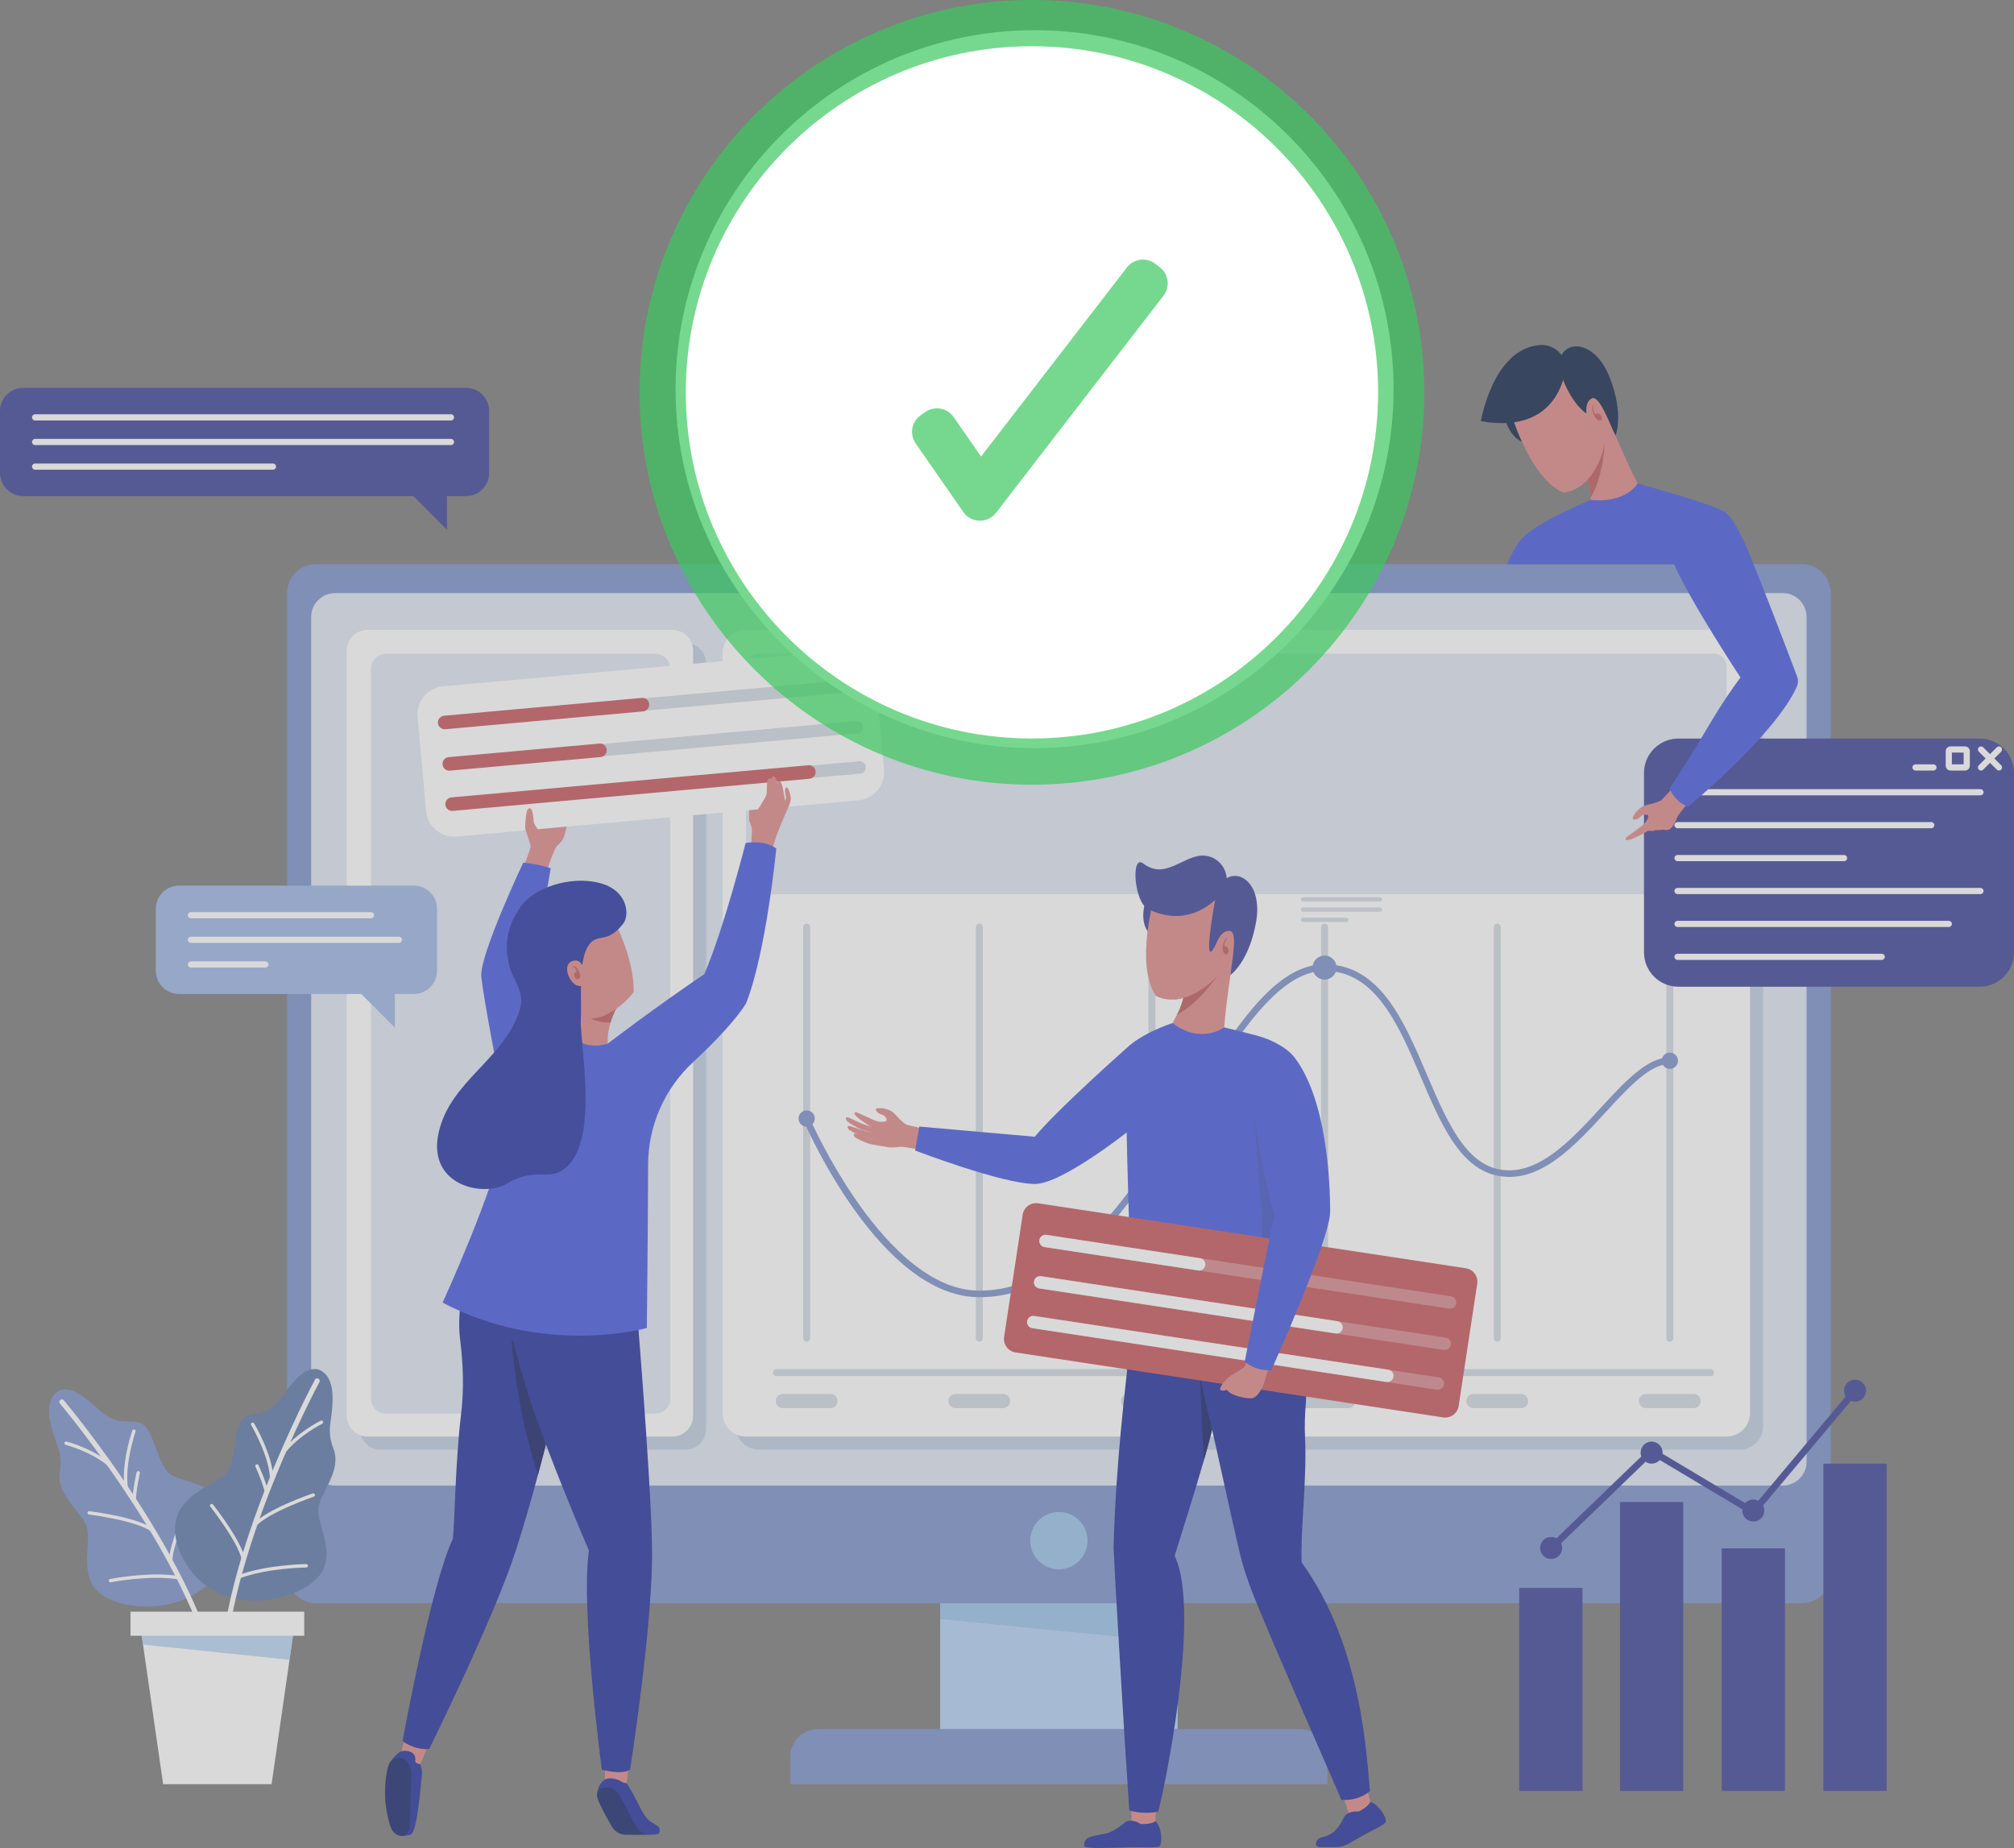 <?xml version="1.0" encoding="utf-8"?>
<!-- Generator: Adobe Illustrator 22.1.0, SVG Export Plug-In . SVG Version: 6.00 Build 0)  -->
<svg version="1.1" id="Capa_1" xmlns="http://www.w3.org/2000/svg" xmlns:xlink="http://www.w3.org/1999/xlink" x="0px" y="0px"
	 width="157.322px" height="144.357px" viewBox="0 0 157.322 144.357" enable-background="new 0 0 157.322 144.357"
	 xml:space="preserve">
<rect x="0" y="0" width="157.322" height="144.357" fill="#808080" stroke="none"/>
<g>
	<g opacity="0.7">
		<g>
			<g>
				<g>
					<g>
						<g>
							<rect x="73.441" y="122.513" fill="#B7D4F6" width="18.547" height="12.755"/>
						</g>
					</g>
					<g>
						<g>
							<polygon fill="#9CC4EB" points="91.988,128.306 73.441,126.471 73.441,122.513 91.988,122.513 							"/>
						</g>
					</g>
					<g>
						<g>
							<path fill="#8095CD" d="M101.537,135.068H63.892c-1.189,0-2.153,0.964-2.153,2.153v2.153h41.95v-2.153
								C103.69,136.032,102.726,135.068,101.537,135.068z"/>
						</g>
					</g>
					<g>
						<g>
							<g>
								<path fill="#8095CD" d="M140.744,44.067H24.685c-1.25,0-2.263,1.013-2.263,2.263v76.643c0,1.25,1.013,2.263,2.263,2.263
									h116.058c1.25,0,2.263-1.013,2.263-2.263V46.329C143.007,45.08,141.993,44.067,140.744,44.067L140.744,44.067z"/>
							</g>
						</g>
					</g>
					<g>
						<g>
							<path fill="#DFE7F3" d="M139.255,116.049H26.174c-1.031,0-1.866-0.836-1.866-1.866V48.196c0-1.031,0.835-1.866,1.866-1.866
								h113.08c1.031,0,1.866,0.835,1.866,1.866v65.988C141.121,115.214,140.285,116.049,139.255,116.049z"/>
						</g>
					</g>
					<g>
						<g>
							<path fill="#9CC4EB" d="M84.954,120.347c0,1.237-1.003,2.24-2.24,2.24c-1.237,0-2.24-1.003-2.24-2.24
								c0-1.237,1.003-2.24,2.24-2.24C83.952,118.107,84.954,119.11,84.954,120.347z"/>
						</g>
					</g>
				</g>
			</g>
			<g>
				<g opacity="0.3">
					<g>
						<g>
							<path fill="#7C99B4" d="M135.894,113.243H59.297c-1.011,0-1.831-0.82-1.831-1.831V52.054c0-1.011,0.82-1.831,1.831-1.831
								h76.597c1.011,0,1.831,0.82,1.831,1.831v59.358C137.725,112.423,136.905,113.243,135.894,113.243z"/>
						</g>
					</g>
					<g>
						<g>
							<path fill="#7C99B4" d="M134.917,70.878H60.273c-0.539,0-0.977-0.437-0.977-0.977V53.069c0-0.539,0.437-0.977,0.977-0.977
								h74.644c0.539,0,0.977,0.437,0.977,0.977v16.833C135.894,70.441,135.457,70.878,134.917,70.878z"/>
						</g>
					</g>
					<g>
						<g>
							<path fill="#7C99B4" d="M64.038,105.831c-0.151,0-0.273-0.122-0.273-0.273V73.45c0-0.151,0.122-0.273,0.273-0.273
								s0.273,0.122,0.273,0.273v32.108C64.31,105.708,64.188,105.831,64.038,105.831z"/>
						</g>
					</g>
					<g>
						<g>
							<path fill="#7C99B4" d="M77.523,105.831c-0.151,0-0.273-0.122-0.273-0.273V73.45c0-0.151,0.122-0.273,0.273-0.273
								s0.273,0.122,0.273,0.273v32.108C77.796,105.708,77.674,105.831,77.523,105.831z"/>
						</g>
					</g>
					<g>
						<g>
							<path fill="#7C99B4" d="M91.008,105.831c-0.151,0-0.273-0.122-0.273-0.273V73.45c0-0.151,0.122-0.273,0.273-0.273
								c0.151,0,0.273,0.122,0.273,0.273v32.108C91.281,105.708,91.159,105.831,91.008,105.831z"/>
						</g>
					</g>
					<g>
						<g>
							<path fill="#7C99B4" d="M104.494,105.831c-0.151,0-0.273-0.122-0.273-0.273V73.45c0-0.151,0.122-0.273,0.273-0.273
								c0.151,0,0.273,0.122,0.273,0.273v32.108C104.766,105.708,104.644,105.831,104.494,105.831z"/>
						</g>
					</g>
					<g>
						<g>
							<path fill="#7C99B4" d="M117.979,105.831c-0.151,0-0.273-0.122-0.273-0.273V73.45c0-0.151,0.122-0.273,0.273-0.273
								c0.151,0,0.273,0.122,0.273,0.273v32.108C118.252,105.708,118.129,105.831,117.979,105.831z"/>
						</g>
					</g>
					<g>
						<g>
							<path fill="#7C99B4" d="M131.464,105.831c-0.151,0-0.273-0.122-0.273-0.273V73.45c0-0.151,0.122-0.273,0.273-0.273
								s0.273,0.122,0.273,0.273v32.108C131.737,105.708,131.614,105.831,131.464,105.831z"/>
						</g>
					</g>
					<g>
						<g>
							<path fill="#7C99B4" d="M77.523,102.356c-7.68,0-13.477-13.212-13.72-13.775c-0.056-0.13,0.003-0.281,0.134-0.337
								c0.13-0.055,0.281,0.004,0.336,0.134c0.059,0.135,5.906,13.466,13.25,13.466c7.099,0,11.987-7.805,16.299-14.69
								c3.628-5.795,6.762-10.799,10.671-10.799c4.313,0,6.184,4.378,7.993,8.612c1.479,3.463,2.876,6.733,5.465,7.364
								c3.047,0.745,5.741-2.185,8.117-4.768c1.863-2.025,3.623-3.938,5.389-3.938c0.002,0,0.005,0,0.008,0
								c0.142,0,0.256,0.116,0.255,0.257c0,0.141-0.115,0.256-0.256,0.256c-0.002,0-0.004,0-0.007,0
								c-1.541,0-3.227,1.832-5.012,3.772c-2.472,2.687-5.271,5.733-8.616,4.919c-2.837-0.692-4.283-4.077-5.814-7.661
								c-1.743-4.081-3.546-8.3-7.521-8.3c-3.625,0-6.837,5.129-10.237,10.559C89.873,94.423,84.906,102.356,77.523,102.356z"/>
						</g>
					</g>
					<g>
						<g>
							<path fill="#7C99B4" d="M134.651,108.521H61.679c-0.151,0-0.273-0.122-0.273-0.273c0-0.151,0.122-0.273,0.273-0.273h72.972
								c0.151,0,0.273,0.122,0.273,0.273C134.923,108.398,134.801,108.521,134.651,108.521z"/>
						</g>
					</g>
					<g>
						<g>
							<path fill="#7C99B4" d="M65.897,111.023h-3.718c-0.307,0-0.555-0.248-0.555-0.555l0,0c0-0.307,0.248-0.555,0.555-0.555h3.718
								c0.307,0,0.555,0.248,0.555,0.555l0,0C66.452,110.775,66.203,111.023,65.897,111.023z"/>
						</g>
					</g>
					<g>
						<g>
							<path fill="#7C99B4" d="M79.382,111.023h-3.718c-0.307,0-0.555-0.248-0.555-0.555l0,0c0-0.307,0.248-0.555,0.555-0.555h3.718
								c0.307,0,0.555,0.248,0.555,0.555l0,0C79.937,110.775,79.689,111.023,79.382,111.023z"/>
						</g>
					</g>
					<g>
						<g>
							<path fill="#7C99B4" d="M92.867,111.023h-3.718c-0.307,0-0.555-0.248-0.555-0.555l0,0c0-0.307,0.249-0.555,0.555-0.555h3.718
								c0.307,0,0.555,0.248,0.555,0.555l0,0C93.422,110.775,93.174,111.023,92.867,111.023z"/>
						</g>
					</g>
					<g>
						<g>
							<path fill="#7C99B4" d="M106.353,111.023h-3.718c-0.307,0-0.555-0.248-0.555-0.555l0,0c0-0.307,0.249-0.555,0.555-0.555
								h3.718c0.307,0,0.555,0.248,0.555,0.555l0,0C106.908,110.775,106.659,111.023,106.353,111.023z"/>
						</g>
					</g>
					<g>
						<g>
							<path fill="#7C99B4" d="M119.838,111.023h-3.718c-0.307,0-0.555-0.248-0.555-0.555l0,0c0-0.307,0.249-0.555,0.555-0.555
								h3.718c0.307,0,0.555,0.248,0.555,0.555l0,0C120.393,110.775,120.144,111.023,119.838,111.023z"/>
						</g>
					</g>
					<g>
						<g>
							<path fill="#7C99B4" d="M133.323,111.023h-3.718c-0.307,0-0.555-0.248-0.555-0.555l0,0c0-0.307,0.248-0.555,0.555-0.555
								h3.718c0.307,0,0.555,0.248,0.555,0.555l0,0C133.878,110.775,133.63,111.023,133.323,111.023z"/>
						</g>
					</g>
					<g>
						<g>
							<path fill="#7C99B4" d="M105.431,76.61c0,0.518-0.42,0.937-0.937,0.937c-0.518,0-0.937-0.42-0.937-0.937
								c0-0.518,0.42-0.937,0.937-0.937C105.011,75.673,105.431,76.092,105.431,76.61z"/>
						</g>
					</g>
					<g>
						<g>
							<circle fill="#7C99B4" cx="64.038" cy="88.4" r="0.635"/>
						</g>
					</g>
					<g>
						<g>
							<path fill="#7C99B4" d="M132.099,83.886c0,0.351-0.284,0.635-0.635,0.635c-0.351,0-0.635-0.284-0.635-0.635
								s0.284-0.635,0.635-0.635C131.815,83.251,132.099,83.535,132.099,83.886z"/>
						</g>
					</g>
				</g>
				<g>
					<g>
						<g>
							<path fill="#FFFFFF" d="M134.869,112.218H58.272c-1.011,0-1.831-0.82-1.831-1.831V51.03c0-1.011,0.82-1.831,1.831-1.831
								h76.597c1.011,0,1.831,0.82,1.831,1.831v59.358C136.7,111.399,135.88,112.218,134.869,112.218z"/>
						</g>
					</g>
					<g>
						<g>
							<path fill="#DFE7F3" d="M133.892,69.853H59.249c-0.539,0-0.977-0.437-0.977-0.977V52.044c0-0.539,0.437-0.977,0.977-0.977
								h74.644c0.539,0,0.977,0.437,0.977,0.977v16.833C134.869,69.416,134.432,69.853,133.892,69.853z"/>
						</g>
					</g>
					<g>
						<g>
							<g>
								<path fill="#D3DCE4" d="M63.013,104.806c-0.151,0-0.273-0.122-0.273-0.273V72.425c0-0.151,0.122-0.273,0.273-0.273
									c0.151,0,0.273,0.122,0.273,0.273v32.108C63.286,104.684,63.163,104.806,63.013,104.806z"/>
							</g>
						</g>
						<g>
							<g>
								<path fill="#D3DCE4" d="M76.498,104.806c-0.151,0-0.273-0.122-0.273-0.273V72.425c0-0.151,0.122-0.273,0.273-0.273
									s0.273,0.122,0.273,0.273v32.108C76.771,104.684,76.649,104.806,76.498,104.806z"/>
							</g>
						</g>
						<g>
							<g>
								<path fill="#D3DCE4" d="M89.984,104.806c-0.151,0-0.273-0.122-0.273-0.273V72.425c0-0.151,0.122-0.273,0.273-0.273
									s0.273,0.122,0.273,0.273v32.108C90.256,104.684,90.134,104.806,89.984,104.806z"/>
							</g>
						</g>
						<g>
							<g>
								<path fill="#D3DCE4" d="M103.469,104.806c-0.151,0-0.273-0.122-0.273-0.273V72.425c0-0.151,0.122-0.273,0.273-0.273
									c0.151,0,0.273,0.122,0.273,0.273v32.108C103.741,104.684,103.619,104.806,103.469,104.806z"/>
							</g>
						</g>
						<g>
							<g>
								<path fill="#D3DCE4" d="M116.954,104.806c-0.151,0-0.273-0.122-0.273-0.273V72.425c0-0.151,0.122-0.273,0.273-0.273
									c0.151,0,0.273,0.122,0.273,0.273v32.108C117.227,104.684,117.105,104.806,116.954,104.806z"/>
							</g>
						</g>
						<g>
							<g>
								<path fill="#D3DCE4" d="M130.439,104.806c-0.151,0-0.273-0.122-0.273-0.273V72.425c0-0.151,0.122-0.273,0.273-0.273
									s0.273,0.122,0.273,0.273v32.108C130.712,104.684,130.59,104.806,130.439,104.806z"/>
							</g>
						</g>
					</g>
					<g>
						<g>
							<g>
								<path fill="#8095CD" d="M76.498,101.331c-7.68,0-13.477-13.212-13.72-13.775c-0.056-0.13,0.003-0.281,0.134-0.337
									c0.129-0.055,0.281,0.004,0.336,0.134c0.059,0.135,5.906,13.466,13.25,13.466c7.099,0,11.987-7.805,16.299-14.69
									c3.628-5.795,6.762-10.799,10.671-10.799c4.313,0,6.184,4.378,7.993,8.612c1.479,3.463,2.876,6.733,5.465,7.364
									c3.044,0.744,5.741-2.184,8.117-4.768c1.863-2.025,3.623-3.938,5.389-3.938c0.126,0.001,0.263,0.113,0.263,0.257
									c0,0.141-0.115,0.256-0.256,0.256c-0.004,0-0.004,0-0.007,0c-1.541,0-3.226,1.832-5.011,3.772
									c-2.472,2.687-5.27,5.733-8.616,4.918c-2.837-0.692-4.283-4.077-5.814-7.661c-1.743-4.081-3.546-8.3-7.521-8.3
									c-3.625,0-6.837,5.129-10.237,10.559C88.849,93.399,83.882,101.331,76.498,101.331z"/>
							</g>
						</g>
					</g>
					<g>
						<g>
							<path fill="#D3DCE4" d="M133.626,107.496H60.654c-0.151,0-0.273-0.122-0.273-0.273c0-0.151,0.122-0.273,0.273-0.273h72.972
								c0.151,0,0.273,0.122,0.273,0.273C133.899,107.374,133.776,107.496,133.626,107.496z"/>
						</g>
					</g>
					<g>
						<g>
							<path fill="#D3DCE4" d="M64.872,109.998h-3.718c-0.307,0-0.555-0.248-0.555-0.555l0,0c0-0.307,0.248-0.555,0.555-0.555h3.718
								c0.307,0,0.555,0.248,0.555,0.555l0,0C65.427,109.75,65.179,109.998,64.872,109.998z"/>
						</g>
					</g>
					<g>
						<g>
							<path fill="#D3DCE4" d="M78.357,109.998h-3.718c-0.307,0-0.555-0.248-0.555-0.555l0,0c0-0.307,0.248-0.555,0.555-0.555h3.718
								c0.307,0,0.555,0.248,0.555,0.555l0,0C78.912,109.75,78.664,109.998,78.357,109.998z"/>
						</g>
					</g>
					<g>
						<g>
							<path fill="#D3DCE4" d="M91.843,109.998h-3.718c-0.307,0-0.555-0.248-0.555-0.555l0,0c0-0.307,0.249-0.555,0.555-0.555h3.718
								c0.307,0,0.555,0.248,0.555,0.555l0,0C92.398,109.75,92.149,109.998,91.843,109.998z"/>
						</g>
					</g>
					<g>
						<g>
							<path fill="#D3DCE4" d="M105.328,109.998h-3.718c-0.307,0-0.555-0.248-0.555-0.555l0,0c0-0.307,0.249-0.555,0.555-0.555
								h3.718c0.307,0,0.555,0.248,0.555,0.555l0,0C105.883,109.75,105.634,109.998,105.328,109.998z"/>
						</g>
					</g>
					<g>
						<g>
							<path fill="#D3DCE4" d="M118.813,109.998h-3.718c-0.307,0-0.555-0.248-0.555-0.555l0,0c0-0.307,0.249-0.555,0.555-0.555
								h3.718c0.307,0,0.555,0.248,0.555,0.555l0,0C119.368,109.75,119.12,109.998,118.813,109.998z"/>
						</g>
					</g>
					<g>
						<g>
							<path fill="#D3DCE4" d="M132.298,109.998h-3.718c-0.307,0-0.555-0.248-0.555-0.555l0,0c0-0.307,0.248-0.555,0.555-0.555
								h3.718c0.307,0,0.555,0.248,0.555,0.555l0,0C132.853,109.75,132.605,109.998,132.298,109.998z"/>
						</g>
					</g>
					<g>
						<g>
							<g>
								<path fill="#8095CD" d="M104.406,75.585c0,0.518-0.42,0.937-0.937,0.937c-0.518,0-0.937-0.42-0.937-0.937
									c0-0.518,0.42-0.937,0.937-0.937C103.986,74.648,104.406,75.067,104.406,75.585z"/>
							</g>
						</g>
					</g>
					<g>
						<g>
							<g>
								<circle fill="#8095CD" cx="63.013" cy="87.376" r="0.635"/>
							</g>
						</g>
					</g>
					<g>
						<g>
							<g>
								<path fill="#8095CD" d="M131.074,82.861c0,0.351-0.284,0.635-0.635,0.635s-0.635-0.284-0.635-0.635
									c0-0.351,0.284-0.635,0.635-0.635S131.074,82.511,131.074,82.861z"/>
							</g>
						</g>
					</g>
				</g>
			</g>
			<g>
				<g>
					<g opacity="0.3">
						<g>
							<g>
								<path fill="#7C99B4" d="M53.534,113.243H29.737c-0.899,0-1.629-0.729-1.629-1.629V51.852c0-0.899,0.729-1.629,1.629-1.629
									h23.797c0.899,0,1.629,0.729,1.629,1.629v59.762C55.162,112.514,54.433,113.243,53.534,113.243z"/>
							</g>
						</g>
					</g>
					<g>
						<g>
							<g>
								<path fill="#FFFFFF" d="M52.509,112.218H28.712c-0.899,0-1.629-0.729-1.629-1.629V50.827c0-0.899,0.729-1.629,1.629-1.629
									h23.797c0.899,0,1.629,0.729,1.629,1.629v59.762C54.138,111.489,53.409,112.218,52.509,112.218z"/>
							</g>
						</g>
					</g>
				</g>
				<g>
					<g>
						<path fill="#DFE7F3" d="M51.183,110.425H30.148c-0.647,0-1.171-0.524-1.171-1.171V52.238c0-0.647,0.524-1.171,1.171-1.171
							h21.034c0.647,0,1.171,0.524,1.171,1.171v57.016C52.354,109.901,51.829,110.425,51.183,110.425z"/>
					</g>
				</g>
			</g>
		</g>
		<g>
			<g>
				<g>
					<g>
						<path fill="#FFFFFF" d="M67.056,62.52L35.67,65.349c-1.211,0.109-2.281-0.784-2.39-1.995L32.618,56
							c-0.109-1.211,0.784-2.281,1.995-2.39l31.385-2.828c1.211-0.109,2.281,0.784,2.39,1.995l0.663,7.353
							C69.159,61.341,68.266,62.411,67.056,62.52z"/>
					</g>
				</g>
				<g>
					<g>
						<path fill="#D3DCE4" d="M34.736,56.921c-0.248,0-0.459-0.189-0.481-0.44c-0.024-0.266,0.172-0.501,0.438-0.525l31.837-2.869
							c0.258-0.026,0.501,0.172,0.525,0.438c0.024,0.266-0.172,0.501-0.438,0.525L34.78,56.919
							C34.765,56.921,34.751,56.921,34.736,56.921z"/>
					</g>
				</g>
				<g>
					<g>
						<path fill="#C95D62" d="M34.736,56.967c-0.271,0-0.502-0.207-0.527-0.482c-0.026-0.291,0.189-0.549,0.48-0.575l15.447-1.392
							c0.305-0.029,0.549,0.189,0.575,0.48c0.026,0.291-0.189,0.549-0.48,0.575l-15.447,1.392
							C34.768,56.966,34.752,56.967,34.736,56.967z"/>
					</g>
				</g>
				<g>
					<g>
						<path fill="#D3DCE4" d="M35.096,60.156c-0.248,0-0.459-0.189-0.481-0.44c-0.024-0.266,0.172-0.501,0.438-0.525l31.837-2.869
							c0.262-0.028,0.501,0.172,0.525,0.438s-0.172,0.501-0.438,0.525L35.14,60.154C35.125,60.155,35.111,60.156,35.096,60.156z"/>
					</g>
				</g>
				<g>
					<g>
						<path fill="#C95D62" d="M35.096,60.202c-0.271,0-0.502-0.207-0.527-0.482c-0.026-0.291,0.189-0.549,0.48-0.575l11.767-1.06
							c0.304-0.027,0.549,0.189,0.575,0.48c0.026,0.291-0.189,0.549-0.48,0.575L35.144,60.2
							C35.128,60.201,35.112,60.202,35.096,60.202z"/>
					</g>
				</g>
				<g>
					<g>
						<path fill="#D3DCE4" d="M35.317,63.3c-0.248,0-0.459-0.189-0.481-0.44c-0.024-0.266,0.172-0.501,0.438-0.525l31.837-2.869
							c0.261-0.028,0.501,0.172,0.525,0.438s-0.172,0.501-0.438,0.525l-31.837,2.869C35.346,63.299,35.331,63.3,35.317,63.3z"/>
					</g>
				</g>
				<g>
					<g>
						<path fill="#C95D62" d="M35.317,63.346c-0.271,0-0.502-0.207-0.527-0.482c-0.026-0.291,0.189-0.549,0.48-0.575l27.866-2.511
							c0.302-0.025,0.549,0.189,0.575,0.48c0.026,0.291-0.189,0.549-0.48,0.575l-27.866,2.511
							C35.348,63.345,35.332,63.346,35.317,63.346z"/>
					</g>
				</g>
			</g>
			<g>
				<g>
					<g>
						<path fill="#E08D8D" d="M58.668,66.054c0,0,0.033-0.504,0.068-1.022c0.033-0.478-0.185-0.792-0.204-0.907
							c-0.053-0.307-0.001-0.836-0.001-0.836l0.673-0.061c0,0,0.287-0.41,0.567-0.941c0.076-0.144,0.125-0.302,0.124-0.464
							c-0.001-0.419,0.016-0.467,0.037-0.714c0.029-0.337,0.302-0.464,0.408-0.06c0.098,0.373,0.088,0.887,0.088,1.083
							c0,0.196-0.355,1.043-0.355,1.043s1.028,0.592,1.058,0.789c0.03,0.196-0.443,0.984-0.806,2.408"/>
					</g>
				</g>
				<g>
					<g>
						<path fill="#E08D8D" d="M60.286,61.179c0,0-0.104-0.472,0.111-0.529c0.177-0.047,0.282,0.325,0.335,0.529
							c0.053,0.204,0.151,0.854,0.189,1.073c0.038,0.219-0.469,1.489-0.469,1.489l-0.582-0.514l0.287-1.481"/>
					</g>
				</g>
				<g>
					<g>
						<path fill="#E08D8D" d="M60.686,61.466c0,0-0.03-0.348,0.136-0.423c0.166-0.076,0.257,0.219,0.31,0.423
							c0.053,0.204,0.151,0.854,0.189,1.073c0.038,0.219-0.469,1.489-0.469,1.489l-0.582-0.514l0.287-1.481"/>
					</g>
				</g>
				<g>
					<g>
						<path fill="#E08D8D" d="M61.323,61.647c-0.03,0.189,0.05,0.489,0.066,0.621c0.019,0.157-0.166,0.49-0.166,0.49l-0.381,1.096
							l0.187,0.473l0.594-1.38l0.101-0.283c0.055-0.164,0.065-0.339,0.025-0.507C61.665,61.796,61.495,61.242,61.323,61.647z"/>
					</g>
				</g>
			</g>
			<g>
				<g>
					<path fill="#E08D8D" d="M40.892,67.716c0,0,0.569-1.426,0.559-1.607c-0.009-0.181-0.363-1.134-0.413-1.32
						c-0.05-0.186,0.028-1.335,0.179-1.547c0.151-0.212,0.302-0.06,0.363,0.151c0.06,0.212,0.106,0.642,0.098,0.778
						c-0.008,0.136,0.326,0.606,0.326,0.606l1.669-0.15l0.59-0.053c0,0-0.106,0.52-0.227,0.837
						c-0.121,0.317-0.363,0.514-0.529,0.673c-0.166,0.159-0.605,1.36-0.748,1.821"/>
				</g>
			</g>
			<g>
				<g>
					<path fill="#E08D8D" d="M47.256,136.855v2.434c0,0,0.877,0.272,1.693,0l0.317-2.434"/>
				</g>
			</g>
			<g>
				<g>
					<path fill="#E08D8D" d="M31.832,135.037l-0.636,2.349c0,0,0.775,0.492,1.634,0.442l0.942-2.266"/>
				</g>
			</g>
			<g>
				<g>
					<path fill="#4D5FE1" d="M40.873,67.387c0,0,1.36,0.128,2.146,0.445c0,0-0.955,5.884-1.902,8.151
						c-0.761,1.823,0.692,6.722,0.692,6.722l-2.761,1.874c0,0-1.29-6.631-1.451-8.283C37.437,74.644,40.873,67.387,40.873,67.387z"
						/>
				</g>
			</g>
			<g>
				<g>
					<path fill="#2B37A1" d="M44.498,101.249c0,2.012-0.363,4.595-0.9,7.318c-0.435,2.191-0.987,4.469-1.567,6.612
						c-0.571,2.152-1.171,4.165-1.698,5.819c-1.712,5.359-6.81,15.628-6.81,15.628c-1.19,0.102-2.075-0.624-2.075-0.624
						s2.196-12.141,3.928-15.793c0.126-0.914,0.189-6.032,0.648-9.8c0.232-1.92,0.155-3.86-0.082-5.78
						c-0.324-2.568,0.537-4.997,0.537-4.997L44.498,101.249z"/>
				</g>
			</g>
			<g>
				<g>
					<path fill="#1F2B70" d="M43.598,108.568c-0.435,2.191-0.987,4.469-1.567,6.612c-1.741-5.079-2.061-10.506-2.061-10.506
						S42.544,107.542,43.598,108.568z"/>
				</g>
			</g>
			<g>
				<g>
					<path fill="#2B37A1" d="M49.576,100.2c0,0,1.278,14.995,1.358,20.799c0.081,5.804-1.713,17.232-1.713,17.232
						s-0.464,0.443-2.207,0.016c0,0-1.677-12.433-1.012-17.133c0,0-3.127-7.202-4.702-12.086c-0.301-0.933-0.822-2.725-1.036-3.507
						c-1.33-4.877,2.177-7.9,2.177-7.9"/>
				</g>
			</g>
			<g>
				<g>
					<path fill="#4D5FE1" d="M58.242,65.857c0,0-1.693,6.691-3.225,10.238c-3.779,2.551-7.536,5.424-7.536,5.424l-3.871-1.03
						c-1.935,1.138-3.346,3.749-4.192,8.162c-0.846,4.414-4.845,13.104-4.845,13.104c7.987,4.232,15.955,1.986,15.955,1.986
						s0.09-8.045,0.1-12.785c0.006-3.05,1.299-5.945,3.541-8.014c1.68-1.551,3.358-3.328,4.113-4.57
						c1.572-3.973,2.358-12.093,2.358-12.093C59.633,65.554,58.242,65.857,58.242,65.857z"/>
				</g>
			</g>
			<g>
				<g>
					<path fill="#E08D8D" d="M47.694,79.87c-0.145,0.474-0.252,1.05-0.213,1.649c0,0-1.354,0.522-2.622-0.354
						c-1.272-0.875,0.019-2.519,0.019-2.519h3.328C48.207,78.646,47.912,79.144,47.694,79.87z"/>
				</g>
			</g>
			<g>
				<g>
					<path fill="#C15F60" d="M48.207,78.646c0,0-0.295,0.498-0.513,1.224c-1.108,0.048-1.63-0.382-1.63-0.382
						s0.305-0.445,0.58-0.842H48.207z"/>
				</g>
			</g>
			<g>
				<g>
					<path fill="#E08D8D" d="M48.092,72.151c0,0,1.458,2.854,1.411,5.347c-0.684,0.901-1.526,1.461-2.236,1.803
						c-0.954,0.459-2.104,0.268-2.848-0.485c-0.42-0.425-0.884-1.018-1.313-1.835C41.207,73.367,45.363,69.344,48.092,72.151z"/>
				</g>
			</g>
			<g>
				<g>
					<path fill="#2E3AA6" d="M46.797,68.965c2.262,0.566,2.42,2.53,1.868,3.21c-0.933,1.149-1.455,0.988-2.024,1.162
						c-1.641,0.501-1.172,4.308-1.27,6.299c-0.098,1.992,1.675,10.375-1.752,11.947c-0.93,0.427-2.133-0.268-4.002,0.863
						c-1.869,1.131-6.246,0.148-5.36-3.934c0.885-4.082,5.127-5.722,6.357-9.656c0.408-1.307-0.52-2.308-0.783-3.235
						c-0.635-2.237,0.133-3.733,0.756-4.68C41.644,69.334,44.535,68.399,46.797,68.965z"/>
				</g>
			</g>
			<g>
				<g>
					<path fill="#E08D8D" d="M45.52,75.467c0,0-0.238-0.672-0.899-0.348c-0.809,0.396,0.076,2.177,0.831,1.874"/>
				</g>
			</g>
			<g>
				<g>
					<path fill="#C15F60" d="M44.628,75.515c0,0,0.285-0.122,0.44,0.117c0.191,0.293,0.436,0.774,0.074,0.847
						c-0.244,0.049-0.476-0.431-0.091-0.582C45.051,75.897,44.938,75.466,44.628,75.515z"/>
				</g>
			</g>
			<g>
				<g>
					<path fill="#2B37A1" d="M46.664,140.02c0,0,0.048-0.661,0.592-1.004c0,0,0.249-0.222,0.971,0
						c0.221,0.068,0.526,0.33,0.722,0.272c0,0,0.448,0.7,0.862,1.527c0.19,0.379,0.436,0.91,0.751,1.257
						c0.372,0.409,0.932,0.507,0.957,0.794c0.032,0.374,0.06,0.461-0.957,0.461c0,0-1.391-0.34-1.774-0.733
						C48.405,142.201,46.664,140.02,46.664,140.02z"/>
				</g>
			</g>
			<g>
				<g>
					<path fill="#202D74" d="M48.913,143.326c-0.456,0-0.878-0.238-1.111-0.63c-0.424-0.713-1.002-1.832-1.11-2.151
						c-0.373-1.098,1.078-1.038,1.431-0.645c0.306,0.341,0.746,1.225,1.144,2.011c0.398,0.786,0.69,1.254,1.295,1.415H48.913z"/>
				</g>
			</g>
			<g>
				<g>
					<path fill="#2B37A1" d="M32.83,137.828c0,0,0.167,0.361,0.127,0.765c-0.04,0.403-0.339,4.366-0.829,4.686
						c-0.096,0.063-0.266,0.135-0.733,0.135c-0.464,0-0.656-0.712-1.098-1.817c-0.454-1.136,0.03-2.95,0.191-3.931
						c0.069-0.157,0.348-0.482,0.584-0.695c0.171-0.154,0.395-0.225,0.624-0.206c0.333,0.027,0.79,0.167,0.747,0.733
						C32.433,137.624,32.4,137.719,32.83,137.828z"/>
				</g>
			</g>
			<g>
				<g>
					<path fill="#202D74" d="M30.309,138.022c0.122-0.477,0.407-0.646,0.787-0.695c0.439-0.057,1.075,0.374,1.03,1.402
						c-0.045,1.028-0.088,3.802-0.176,4.156c-0.202,0.817-1.106,0.599-1.393-0.067C30.293,142.21,29.783,140.082,30.309,138.022z"/>
				</g>
			</g>
		</g>
		<g>
			<g>
				<path fill="#D3DCE4" d="M107.793,70.42h-6.012c-0.092,0-0.166-0.074-0.166-0.165s0.074-0.165,0.166-0.165h6.012
					c0.092,0,0.166,0.074,0.166,0.165S107.884,70.42,107.793,70.42z"/>
			</g>
			<g>
				<path fill="#D3DCE4" d="M107.793,71.22h-6.012c-0.092,0-0.166-0.074-0.166-0.165c0-0.091,0.074-0.165,0.166-0.165h6.012
					c0.092,0,0.166,0.074,0.166,0.165C107.958,71.146,107.884,71.22,107.793,71.22z"/>
			</g>
			<g>
				<path fill="#D3DCE4" d="M105.173,72.02h-3.392c-0.092,0-0.166-0.074-0.166-0.165s0.074-0.165,0.166-0.165h3.392
					c0.092,0,0.166,0.074,0.166,0.165S105.264,72.02,105.173,72.02z"/>
			</g>
		</g>
		<g>
			<g>
				<g>
					<path fill="#444A9C" d="M36.402,30.297H1.81c-1,0-1.81,0.81-1.81,1.81v4.839c0,1,0.81,1.81,1.81,1.81h30.479l2.628,2.628
						v-2.628h1.485c1,0,1.81-0.81,1.81-1.81v-4.839C38.212,31.107,37.402,30.297,36.402,30.297z"/>
				</g>
				<g>
					<path fill="#FFFFFF" d="M35.229,32.845H2.741c-0.134,0-0.242-0.108-0.242-0.242s0.109-0.242,0.242-0.242h32.488
						c0.134,0,0.242,0.108,0.242,0.242S35.363,32.845,35.229,32.845z"/>
				</g>
				<g>
					<path fill="#FFFFFF" d="M35.229,34.768H2.741c-0.134,0-0.242-0.108-0.242-0.242s0.109-0.242,0.242-0.242h32.488
						c0.134,0,0.242,0.108,0.242,0.242S35.363,34.768,35.229,34.768z"/>
				</g>
				<g>
					<path fill="#FFFFFF" d="M21.323,36.691H2.741c-0.134,0-0.242-0.108-0.242-0.242c0-0.134,0.109-0.242,0.242-0.242h18.582
						c0.134,0,0.242,0.108,0.242,0.242C21.565,36.583,21.456,36.691,21.323,36.691z"/>
				</g>
			</g>
			<g>
				<g>
					<g>
						<path fill="#A1B8E6" d="M32.33,69.185H13.982c-1,0-1.81,0.81-1.81,1.81v4.839c0,1,0.81,1.81,1.81,1.81h14.234l2.628,2.628
							v-2.628h1.485c1,0,1.81-0.81,1.81-1.81v-4.839C34.14,69.996,33.33,69.185,32.33,69.185z"/>
					</g>
				</g>
				<g>
					<g>
						<path fill="#FFFFFF" d="M28.977,71.734H14.913c-0.134,0-0.242-0.108-0.242-0.242c0-0.134,0.109-0.242,0.242-0.242h14.064
							c0.134,0,0.242,0.108,0.242,0.242C29.219,71.625,29.111,71.734,28.977,71.734z"/>
					</g>
				</g>
				<g>
					<g>
						<path fill="#FFFFFF" d="M31.158,73.657H14.913c-0.134,0-0.242-0.108-0.242-0.242c0-0.134,0.109-0.242,0.242-0.242h16.244
							c0.134,0,0.242,0.108,0.242,0.242C31.4,73.548,31.291,73.657,31.158,73.657z"/>
					</g>
				</g>
				<g>
					<g>
						<path fill="#FFFFFF" d="M20.737,75.58h-5.824c-0.134,0-0.242-0.108-0.242-0.242c0-0.134,0.109-0.242,0.242-0.242h5.824
							c0.134,0,0.242,0.108,0.242,0.242C20.979,75.471,20.871,75.58,20.737,75.58z"/>
					</g>
				</g>
			</g>
			<g>
				<g>
					<path fill="#444A9C" d="M154.637,77.079h-23.532c-1.483,0-2.686-1.202-2.686-2.686V60.38c0-1.483,1.202-2.686,2.686-2.686
						h23.532c1.483,0,2.686,1.202,2.686,2.686v14.013C157.322,75.876,156.12,77.079,154.637,77.079z"/>
				</g>
				<g>
					<path fill="#FFFFFF" d="M154.701,62.128H131.04c-0.134,0-0.242-0.108-0.242-0.242c0-0.134,0.109-0.242,0.242-0.242h23.661
						c0.134,0,0.242,0.108,0.242,0.242C154.943,62.02,154.835,62.128,154.701,62.128z"/>
				</g>
				<g>
					<path fill="#FFFFFF" d="M150.859,64.7H131.04c-0.134,0-0.242-0.108-0.242-0.242c0-0.134,0.109-0.242,0.242-0.242h19.819
						c0.134,0,0.242,0.108,0.242,0.242C151.101,64.592,150.993,64.7,150.859,64.7z"/>
				</g>
				<g>
					<path fill="#FFFFFF" d="M154.701,69.843H131.04c-0.134,0-0.242-0.108-0.242-0.242s0.109-0.242,0.242-0.242h23.661
						c0.134,0,0.242,0.108,0.242,0.242S154.835,69.843,154.701,69.843z"/>
				</g>
				<g>
					<path fill="#FFFFFF" d="M152.229,72.415H131.04c-0.134,0-0.242-0.108-0.242-0.242s0.109-0.242,0.242-0.242h21.189
						c0.134,0,0.242,0.108,0.242,0.242S152.363,72.415,152.229,72.415z"/>
				</g>
				<g>
					<path fill="#FFFFFF" d="M146.99,74.987H131.04c-0.134,0-0.242-0.108-0.242-0.242c0-0.134,0.109-0.242,0.242-0.242h15.949
						c0.134,0,0.242,0.108,0.242,0.242C147.232,74.878,147.123,74.987,146.99,74.987z"/>
				</g>
				<g>
					<g>
						<g>
							<path fill="#FFFFFF" d="M156.148,60.192c-0.062,0-0.124-0.024-0.171-0.071l-1.402-1.402c-0.095-0.094-0.095-0.248,0-0.342
								c0.094-0.094,0.247-0.094,0.342,0l1.402,1.402c0.095,0.094,0.095,0.248,0,0.342C156.271,60.168,156.21,60.192,156.148,60.192
								z"/>
						</g>
						<g>
							<path fill="#FFFFFF" d="M154.746,60.192c-0.062,0-0.124-0.024-0.171-0.071c-0.095-0.094-0.095-0.248,0-0.342l1.402-1.402
								c0.094-0.094,0.247-0.094,0.342,0c0.095,0.094,0.095,0.248,0,0.342l-1.402,1.402
								C154.87,60.168,154.808,60.192,154.746,60.192z"/>
						</g>
					</g>
					<g>
						<path fill="#FFFFFF" d="M153.495,60.192h-1.131c-0.208,0-0.377-0.169-0.377-0.377v-1.131c0-0.208,0.169-0.377,0.377-0.377
							h1.131c0.208,0,0.377,0.169,0.377,0.377v1.131C153.872,60.023,153.703,60.192,153.495,60.192z M152.47,59.708h0.918V58.79
							h-0.918V59.708z"/>
					</g>
					<g>
						<path fill="#FFFFFF" d="M151.03,60.192h-1.402c-0.134,0-0.242-0.108-0.242-0.242c0-0.134,0.109-0.242,0.242-0.242h1.402
							c0.134,0,0.242,0.108,0.242,0.242C151.272,60.084,151.164,60.192,151.03,60.192z"/>
					</g>
				</g>
				<g>
					<path fill="#FFFFFF" d="M144.047,67.272H131.04c-0.134,0-0.242-0.108-0.242-0.242s0.109-0.242,0.242-0.242h13.007
						c0.134,0,0.242,0.108,0.242,0.242S144.18,67.272,144.047,67.272z"/>
				</g>
			</g>
		</g>
		<g>
			<g>
				<g>
					<g>
						<path fill="#E08D8D" d="M88.379,139.736v2.916c0,0,0.88,0.242,1.865,0l0.138-3.261"/>
					</g>
				</g>
				<g>
					<g>
						<path fill="#2B37A1" d="M90.261,142.259c0,0-0.253,0.263-1.167,0.23c0,0-0.507-0.418-1.128-0.196c0,0-0.917,0.801-1.567,0.933
							c-0.65,0.132-1.41,0.209-1.587,0.496c-0.176,0.286-0.11,0.474-0.11,0.474s-0.044,0.121,0.749,0.154
							c0.793,0.033,3.339-0.077,3.779-0.055c0.441,0.022,1.036,0.033,1.311-0.055C90.816,144.152,90.791,142.767,90.261,142.259z"/>
					</g>
				</g>
				<g>
					<g>
						<path fill="#E08D8D" d="M104.52,138.97l0.859,2.787c0,0,0.913-0.028,1.782-0.549l-0.828-3.158"/>
					</g>
				</g>
				<g>
					<g>
						<path fill="#2B37A1" d="M108.224,142.366c-0.196,0.207-0.726,0.482-1.128,0.673c-0.222,0.101-0.996,0.551-1.758,0.99
							c-0.302,0.169-0.646,0.259-0.99,0.259h-1.25c-0.233,0-0.318-0.159-0.311-0.26c0.017-0.262,0.237-0.481,0.602-0.55
							c0.091-0.016,0.184-0.045,0.276-0.08c0.408-0.157,0.745-0.462,0.977-0.832c0.231-0.37,0.394-0.692,0.394-0.692
							c0.44-0.487,1.086-0.36,1.086-0.36c0.821-0.408,0.916-0.757,0.916-0.757C107.748,140.952,108.426,142.16,108.224,142.366z"/>
					</g>
				</g>
			</g>
			<g>
				<g>
					<path fill="#2B37A1" d="M95.138,108.846c-0.037,0.583-0.09,1.091-0.159,1.483c-0.143,0.858-0.503,2.219-0.937,3.739
						c-0.752,2.611-1.737,5.688-2.288,7.468c2.129,4.359-0.908,18.794-1.289,19.991c-1.065,0.185-1.868,0.022-2.254-0.116
						c-0.454-6.652-1.235-20.177-1.227-20.5c0.177-6.842,1.015-13.15,1.084-14.156c0.074-1.006,0.175-6.631,0.657-6.821
						c1.065-0.397,3.824-1.313,5.068,0.498C95.09,102.332,95.297,106.293,95.138,108.846z"/>
				</g>
			</g>
			<g>
				<g>
					<path fill="#1F2B70" d="M95.138,108.846c-0.037,0.583-0.09,1.091-0.159,1.483c-0.143,0.858-0.503,2.219-0.937,3.739
						c-0.132-2.156-0.381-8.14-0.381-8.14L95.138,108.846z"/>
				</g>
			</g>
			<g>
				<g>
					<path fill="#2B37A1" d="M107.017,139.913c-0.901,0.736-1.866,0.708-2.253,0.687c0.191,0.264-6.161-13.976-7.189-16.868
						c-0.064-0.185-0.328-0.959-0.408-1.218c-0.487-1.515-2.072-9.235-2.824-12.253l-2.141-9.696c0,0-2.922,0.396-0.83,0.274
						c2.659-0.159,5.974-1.483,5.974-1.483c4.429,3.781,4.835,8.128,4.654,10.3c-0.073,0.879-0.101,1.76-0.058,2.641
						c0.159,3.247-0.389,7.591-0.263,9.761C106.491,128.678,106.75,137.521,107.017,139.913z"/>
				</g>
			</g>
			<g>
				<g>
					<g>
						<path fill="#4D5FE1" d="M88.263,81.641c0.794-0.662,2.059-1.302,3.328-1.721c0.898-0.149,2.425-0.084,4.033,0.333
							c1.866,0.484,4.035,0.893,4.356,1.6c0.306,0.672,0.634,7.56,0.186,9.934c-0.337,1.786-1.199,6.209-1.199,7.277
							c0,1.067,0.574,1.525,0.306,1.835c-0.599,0.694-4.698,0.986-6.622,0.986c-1.712,0-4.627-0.457-4.775-1.005
							c-0.219-0.814,0.334-0.784,0.409-1.638C88.362,98.389,87.59,82.413,88.263,81.641z"/>
					</g>
				</g>
				<g>
					<g>
						<path fill="#475AC5" d="M98.004,87.227c0,0,0.278,4.686,0.587,7.897c0.074,0.767-0.113,1.683,0,2.163l1.796-0.531l-1.42-7.797
							L98.004,87.227z"/>
					</g>
				</g>
				<g>
					<g>
						<g>
							<path fill="#C95D62" d="M112.731,110.722l-33.404-5.074c-0.581-0.088-0.98-0.63-0.892-1.211l1.45-9.549
								c0.088-0.581,0.63-0.98,1.211-0.892l33.404,5.074c0.581,0.088,0.98,0.63,0.892,1.211l-1.45,9.549
								C113.854,110.411,113.312,110.811,112.731,110.722z"/>
						</g>
					</g>
					<g opacity="0.3">
						<g>
							<path fill="#FFFFFF" d="M113.272,102.227c-0.024,0-0.049-0.002-0.073-0.006L81.595,97.42
								c-0.264-0.04-0.446-0.287-0.406-0.551c0.041-0.264,0.288-0.446,0.551-0.406l31.604,4.801c0.264,0.04,0.446,0.287,0.406,0.551
								C113.714,102.055,113.507,102.227,113.272,102.227z"/>
						</g>
					</g>
					<g>
						<g>
							<path fill="#FFFFFF" d="M93.673,99.25c-0.024,0-0.049-0.002-0.073-0.006L81.595,97.42c-0.264-0.04-0.446-0.287-0.406-0.551
								c0.04-0.264,0.287-0.446,0.551-0.406l12.005,1.824c0.264,0.04,0.446,0.287,0.406,0.551
								C94.115,99.078,93.908,99.25,93.673,99.25z"/>
						</g>
					</g>
					<g opacity="0.3">
						<g>
							<path fill="#FFFFFF" d="M112.851,105.454c-0.024,0-0.049-0.002-0.073-0.006l-31.604-4.8c-0.264-0.04-0.446-0.287-0.406-0.551
								c0.04-0.264,0.287-0.445,0.551-0.406l31.604,4.8c0.264,0.04,0.446,0.287,0.406,0.551
								C113.293,105.282,113.087,105.454,112.851,105.454z"/>
						</g>
					</g>
					<g>
						<g>
							<path fill="#FFFFFF" d="M104.405,104.171c-0.024,0-0.049-0.002-0.073-0.006l-23.158-3.518
								c-0.264-0.04-0.446-0.287-0.406-0.551c0.04-0.264,0.286-0.446,0.551-0.406l23.158,3.518c0.264,0.04,0.446,0.287,0.406,0.551
								C104.846,103.999,104.64,104.171,104.405,104.171z"/>
						</g>
					</g>
					<g opacity="0.3">
						<g>
							<path fill="#FFFFFF" d="M112.316,108.56c-0.024,0-0.049-0.002-0.073-0.006l-31.604-4.8c-0.264-0.04-0.446-0.287-0.406-0.551
								c0.041-0.264,0.287-0.445,0.551-0.406l31.604,4.8c0.264,0.04,0.446,0.287,0.406,0.551
								C112.758,108.388,112.552,108.56,112.316,108.56z"/>
						</g>
					</g>
					<g>
						<g>
							<path fill="#FFFFFF" d="M108.374,107.961c-0.024,0-0.049-0.002-0.073-0.006l-27.662-4.202
								c-0.264-0.04-0.446-0.287-0.406-0.551c0.041-0.264,0.288-0.446,0.551-0.406l27.662,4.202c0.264,0.04,0.446,0.287,0.406,0.551
								C108.815,107.79,108.609,107.961,108.374,107.961z"/>
						</g>
					</g>
				</g>
				<g>
					<g>
						<g>
							<g>
								<path fill="#E08D8D" d="M97.647,105.615c0,0-0.331,1.037-0.452,1.181c-0.121,0.143-1.381,0.713-1.58,1.276
									c0,0,0.041,0.365,0.361,0.651c0.32,0.287,1.236,0.53,1.765,0.507c0.53-0.022,0.905-0.949,0.96-1.07s0.331-1.245,0.618-1.819
									"/>
							</g>
						</g>
					</g>
					<g>
						<g>
							<g>
								<path fill="#E08D8D" d="M96.314,107.356c0,0-0.61,0.388-0.835,0.779c-0.179,0.31-0.248,0.389-0.083,0.472
									c0.165,0.083,0.494-0.033,0.736-0.24"/>
							</g>
						</g>
					</g>
					<g>
						<g>
							<path fill="#4D5FE1" d="M97.975,86.751c0.06,2.208,1.547,8.189,1.547,8.189l-2.29,11.404c0,0,0.25,0.276,0.812,0.501
								c0.553,0.221,1.256,0.207,1.256,0.207s4.605-10.227,4.605-12.413c0-2.383-0.28-8.751-2.781-12.029
								c-0.971-1.272-3.197-1.772-3.197-1.772"/>
						</g>
					</g>
				</g>
			</g>
			<g>
				<g>
					<g>
						<g>
							<path fill="#E08D8D" d="M72.323,88.219l-1.525-0.364c0,0-0.313-0.173-0.836-0.766c-0.523-0.593-1.273-0.527-1.43-0.519
								c-0.157,0.008-0.171,0.207,0.107,0.397c0.186,0.127,0.512,0.068,0.623,0.503c0.05,0.194-0.501,0.202-0.784,0.106
								c-0.283-0.096-1.246-0.553-1.492-0.657c-0.247-0.103-0.454,0.054,0.189,0.526c0.599,0.439,0.8,0.524,1.026,0.66
								c0.002,0.004,0.138,0.291,0.227,0.402c0.025,0.031,0.067,0.055,0.114,0.075c0.036,0.075,0.14,0.282,0.213,0.373
								c0.012,0.015,0.029,0.029,0.048,0.041c0.059,0.123,0.115,0.243,0.166,0.346c0.199,0.4,0.97,0.287,1.309,0.244
								c0.339-0.043,1.793,0.284,1.793,0.284L72.323,88.219z"/>
						</g>
					</g>
					<g>
						<g>
							<path fill="#E08D8D" d="M68.613,88.091c0,0-0.401-0.013-0.972-0.203c-0.571-0.19-1.299-0.597-1.448-0.613
								c-0.149-0.017-0.165,0.174,0,0.323c0.166,0.149,0.635,0.421,0.902,0.554c0.316,0.158,1.696,0.513,1.696,0.513"/>
						</g>
					</g>
					<g>
						<g>
							<path fill="#E08D8D" d="M68.812,88.493c0,0-0.4,0.032-0.989-0.092c-0.589-0.125-1.358-0.446-1.508-0.446
								c-0.15,0-0.145,0.191,0.036,0.321c0.181,0.129,0.678,0.347,0.959,0.449c0.332,0.121,1.744,0.47,1.744,0.47"/>
						</g>
					</g>
					<g>
						<g>
							<path fill="#E08D8D" d="M69.292,89.082c0,0-0.4,0.032-0.989-0.092c-0.589-0.125-1.358-0.446-1.508-0.446
								c-0.15,0-0.145,0.191,0.036,0.321c0.181,0.129,0.678,0.347,0.959,0.449c0.332,0.121,1.744,0.318,1.744,0.318"/>
						</g>
					</g>
				</g>
				<g>
					<g>
						<path fill="#4D5FE1" d="M88.263,81.641c0,0-5.855,5.162-7.6,7.361c0,0,0.746,1.587,2.051,2.289c0,0,3.942-1.866,5.981-3.287"
							/>
					</g>
				</g>
				<g>
					<g>
						<path fill="#4D5FE1" d="M80.831,88.798l-9.018-0.794l-0.331,1.868c0,0,6.819,2.616,9.368,2.615
							c2.085-0.001,7.187-4.048,7.187-4.048L80.831,88.798z"/>
					</g>
				</g>
			</g>
			<g>
				<g>
					<g>
						<path fill="#E08D8D" d="M95.627,80.249l-0.003,0.004c0,0-1.811,1.365-4.033-0.333c0,0,0.282-0.537,0.329-0.634
							c0.127-0.216,0.365-0.681,0.517-1.337c0.015-0.044,0.022-0.094,0.036-0.146c0.043-0.196,0.073-0.411,0.093-0.638
							c0.04-0.395,0.035-0.836-0.033-1.31l0.215-0.174l3.546-2.788l0.404-0.315c0,0-0.117,0.677-0.278,1.67
							c-0.089,0.563-0.195,1.223-0.3,1.92C95.913,77.583,95.71,79.131,95.627,80.249z"/>
					</g>
				</g>
				<g>
					<g>
						<path fill="#C15F60" d="M95.073,76.25c0,0,0,0-0.003,0.004c-0.508,0.737-1.653,2.208-3.15,3.032
							c0.127-0.216,0.365-0.681,0.517-1.337c-0.235,0.071-0.45,0.107-0.653,0.126c0.01-0.162,0.018-0.331,0.013-0.508l0.237-0.142
							l0.532-0.26l2.801-1.364C95.367,75.801,95.267,75.973,95.073,76.25z"/>
					</g>
				</g>
				<g>
					<g>
						<path fill="#444A9C" d="M89.477,70.459c0,0-0.617,1.69,0.485,2.65l0.527-2.575L89.477,70.459z"/>
					</g>
				</g>
				<g>
					<g>
						<path fill="#E08D8D" d="M95.652,75.533c-0.178,0.25-0.373,0.49-0.579,0.717c0,0,0,0-0.003,0.004
							c-0.342,0.371-0.73,0.708-1.152,0.994c-0.544,0.367-1.037,0.585-1.481,0.701c-0.235,0.071-0.45,0.107-0.653,0.126
							c-0.942,0.079-1.493-0.283-1.493-0.283c-0.884-1.312-0.852-3.439-0.649-5.053c0.078-0.653,0.188-1.221,0.272-1.62
							c0.078-0.36,0.138-0.575,0.138-0.575c0.004-0.016,0.005-0.027,0.008-0.043c0.384-2.084,3.169-2.157,5.085-0.983
							c0.113,0.07,0.219,0.141,0.324,0.224c0.533,0.382,0.973,0.875,1.236,1.45c0.449,0.984,0.174,2.104-0.286,3.056
							c-0.025,0.05-0.05,0.101-0.075,0.152C96.129,74.825,95.88,75.211,95.652,75.533z"/>
					</g>
				</g>
				<g>
					<g>
						<path fill="#444A9C" d="M95.766,69.361c0,0-2.271,3.499-6.077,1.659c-1.112-0.538-1.361-4.324-0.384-3.568
							c2.003,1.551,3.579-1.402,5.503-0.406C95.426,67.366,96.033,68.146,95.766,69.361z"/>
					</g>
				</g>
				<g>
					<g>
						<path fill="#444A9C" d="M95.011,69.806c0,0-1.32,6.87,0.075,3.715c0,0,0.354-0.88,0.994-0.799s0.126,2.445,0.038,3.446
							c0,0,1.464-1.047,2.003-4.164c0.539-3.117-1.557-4.398-2.717-3.048L95.011,69.806z"/>
					</g>
				</g>
				<g>
					<g>
						<path fill="#C15F60" d="M95.954,73.212c0,0-0.359,0.049-0.436,0.708c-0.076,0.659,0.348,0.791,0.433,0.443
							c0.085-0.348-0.236-0.557-0.306-0.412C95.645,73.951,95.559,73.568,95.954,73.212z"/>
					</g>
				</g>
			</g>
		</g>
		<g>
			<g>
				<rect x="126.544" y="117.335" fill="#444A9C" width="4.943" height="22.569"/>
			</g>
			<g>
				<rect x="134.488" y="120.954" fill="#444A9C" width="4.943" height="18.95"/>
			</g>
			<g>
				<rect x="118.672" y="124.044" fill="#444A9C" width="4.943" height="15.86"/>
			</g>
			<g>
				<rect x="142.432" y="114.334" fill="#444A9C" width="4.943" height="25.57"/>
			</g>
			<g>
				<g>
					<polygon fill="#444A9C" points="121.328,121.145 120.959,120.764 128.977,113.032 136.901,117.764 144.701,108.464 
						145.106,108.805 137.017,118.45 129.053,113.694 					"/>
				</g>
				<g>
					<path fill="#444A9C" d="M122.026,120.921c0,0.475-0.385,0.861-0.861,0.861c-0.475,0-0.861-0.385-0.861-0.861
						c0-0.475,0.385-0.861,0.861-0.861C121.641,120.06,122.026,120.446,122.026,120.921z"/>
				</g>
				<g>
					<path fill="#444A9C" d="M129.876,113.473c0,0.475-0.385,0.861-0.861,0.861c-0.475,0-0.861-0.385-0.861-0.861
						s0.385-0.861,0.861-0.861C129.49,112.613,129.876,112.998,129.876,113.473z"/>
				</g>
				<g>
					<path fill="#444A9C" d="M137.82,117.997c0,0.475-0.385,0.861-0.861,0.861c-0.475,0-0.861-0.385-0.861-0.861
						c0-0.475,0.385-0.861,0.861-0.861C137.435,117.137,137.82,117.522,137.82,117.997z"/>
				</g>
				<g>
					<path fill="#444A9C" d="M145.764,108.634c0,0.475-0.385,0.861-0.861,0.861c-0.475,0-0.861-0.385-0.861-0.861
						c0-0.475,0.385-0.861,0.861-0.861C145.379,107.774,145.764,108.159,145.764,108.634z"/>
				</g>
			</g>
		</g>
		<g>
			<g>
				<g>
					<g>
						<path fill="#8095CD" d="M4.685,108.605c0,0-1.169,0.369-0.776,2.371c0.393,2.002,1.037,2.245,0.759,4.038
							c-0.278,1.793,1.782,3.158,2.114,4.269c0.332,1.111-0.424,3.077,0.473,4.563c0.488,0.808,1.72,1.439,3.336,1.599
							c3.671,0.364,6.637-1.507,7.422-4.79c0.121-0.508,0.178-1.032,0.139-1.559c-0.235-3.163-3.831-3.224-4.833-3.925
							c-1.001-0.701-1.271-3.304-2.137-3.895s-1.828,0.282-3.294-1.02C6.423,108.951,5.615,108.323,4.685,108.605z"/>
					</g>
				</g>
				<g>
					<g>
						<path fill="#FFFFFF" d="M17.187,132.591c-0.097,0-0.182-0.071-0.196-0.17c-1.415-9.862-12.201-22.651-12.31-22.779
							c-0.071-0.084-0.061-0.209,0.023-0.28c0.084-0.07,0.209-0.061,0.28,0.023c0.109,0.129,10.969,13.005,12.4,22.98
							c0.016,0.109-0.06,0.209-0.168,0.225C17.206,132.591,17.196,132.591,17.187,132.591z"/>
					</g>
				</g>
				<g>
					<g>
						<path fill="#FFFFFF" d="M8.65,114.644c-0.031,0-0.062-0.011-0.087-0.033c-1.382-1.212-3.408-1.738-3.428-1.743
							c-0.071-0.018-0.114-0.09-0.096-0.161c0.018-0.071,0.09-0.113,0.161-0.096c0.085,0.022,2.108,0.547,3.538,1.801
							c0.055,0.048,0.06,0.132,0.012,0.187C8.723,114.629,8.687,114.644,8.65,114.644z"/>
					</g>
				</g>
				<g>
					<g>
						<path fill="#FFFFFF" d="M9.882,116.433c-0.063,0-0.118-0.045-0.13-0.109c-0.339-1.852,0.545-4.465,0.583-4.575
							c0.023-0.069,0.099-0.106,0.168-0.082c0.069,0.024,0.106,0.099,0.082,0.168c-0.009,0.026-0.899,2.659-0.573,4.442
							c0.013,0.072-0.034,0.141-0.106,0.154C9.897,116.432,9.889,116.433,9.882,116.433z"/>
					</g>
				</g>
				<g>
					<g>
						<path fill="#FFFFFF" d="M11.955,119.696c-0.028,0-0.056-0.008-0.08-0.026c-1.195-0.898-4.892-1.356-4.929-1.361
							c-0.073-0.009-0.124-0.075-0.116-0.147c0.009-0.072,0.074-0.124,0.148-0.115c0.155,0.019,3.805,0.471,5.057,1.411
							c0.058,0.044,0.07,0.127,0.026,0.185C12.034,119.678,11.995,119.696,11.955,119.696z"/>
					</g>
				</g>
				<g>
					<g>
						<path fill="#FFFFFF" d="M13.334,122.114c-0.072,0-0.131-0.058-0.133-0.13c-0.027-1.439,1.511-4.556,1.577-4.688
							c0.033-0.066,0.112-0.093,0.177-0.06c0.066,0.033,0.092,0.112,0.059,0.177c-0.016,0.032-1.575,3.191-1.549,4.565
							c0.001,0.073-0.057,0.134-0.13,0.135C13.336,122.114,13.335,122.114,13.334,122.114z"/>
					</g>
				</g>
				<g>
					<g>
						<path fill="#FFFFFF" d="M8.631,123.606c-0.062,0-0.117-0.043-0.13-0.106c-0.015-0.072,0.032-0.141,0.104-0.156
							c0.03-0.006,3.106-0.612,5.413-0.227c0.072,0.012,0.121,0.08,0.109,0.153c-0.012,0.072-0.081,0.122-0.152,0.109
							c-2.261-0.378-5.287,0.219-5.318,0.225C8.648,123.605,8.639,123.606,8.631,123.606z"/>
					</g>
				</g>
				<g>
					<g>
						<path fill="#FFFFFF" d="M10.494,117.36c-0.072,0-0.131-0.058-0.133-0.13c-0.014-0.822,0.294-2.152,0.307-2.209
							c0.017-0.071,0.084-0.116,0.159-0.099c0.071,0.017,0.115,0.088,0.099,0.159c-0.003,0.014-0.313,1.355-0.3,2.144
							c0.001,0.073-0.057,0.134-0.13,0.135C10.496,117.36,10.495,117.36,10.494,117.36z"/>
					</g>
				</g>
			</g>
			<g>
				<g>
					<g>
						<path fill="#647DAD" d="M24.734,106.952c0,0,1.22,0.121,1.245,2.161c0.026,2.04-0.555,2.41,0.085,4.107
							c0.64,1.698-1.096,3.456-1.193,4.611c-0.097,1.155,1.046,2.925,0.473,4.562c-0.312,0.891-1.388,1.761-2.937,2.249
							c-3.518,1.109-6.805-0.114-8.247-3.166c-0.223-0.472-0.386-0.974-0.456-1.498c-0.419-3.144,3.089-3.941,3.925-4.833
							c0.836-0.891,0.566-3.494,1.293-4.25c0.726-0.756,1.847-0.099,3.014-1.674C23.104,107.647,23.766,106.866,24.734,106.952z"/>
					</g>
				</g>
				<g>
					<g>
						<path fill="#FFFFFF" d="M17.376,132.996c-0.104,0-0.192-0.081-0.198-0.186c-0.645-10.057,7.343-24.886,7.424-25.034
							c0.052-0.096,0.173-0.132,0.269-0.08c0.096,0.052,0.132,0.173,0.08,0.269c-0.08,0.148-8.015,14.877-7.377,24.819
							c0.007,0.109-0.076,0.204-0.185,0.211C17.384,132.996,17.38,132.996,17.376,132.996z"/>
					</g>
				</g>
				<g>
					<g>
						<path fill="#FFFFFF" d="M22.065,113.678c-0.028,0-0.056-0.008-0.08-0.026c-0.058-0.044-0.07-0.127-0.026-0.185
							c1.142-1.52,3.015-2.449,3.094-2.488c0.063-0.032,0.144-0.005,0.177,0.061c0.032,0.066,0.005,0.145-0.06,0.177
							c-0.019,0.009-1.896,0.941-2.999,2.409C22.144,113.66,22.105,113.678,22.065,113.678z"/>
					</g>
				</g>
				<g>
					<g>
						<path fill="#FFFFFF" d="M21.226,115.682c-0.072,0-0.131-0.057-0.133-0.129c-0.046-1.813-1.457-4.206-1.471-4.23
							c-0.037-0.063-0.017-0.144,0.046-0.181c0.061-0.038,0.143-0.017,0.181,0.046c0.06,0.1,1.461,2.476,1.509,4.359
							c0.001,0.073-0.056,0.134-0.129,0.136C21.228,115.682,21.227,115.682,21.226,115.682z"/>
					</g>
				</g>
				<g>
					<g>
						<path fill="#FFFFFF" d="M19.866,119.3c-0.031,0-0.062-0.011-0.087-0.033c-0.055-0.048-0.06-0.132-0.012-0.187
							c1.031-1.177,4.512-2.368,4.66-2.418c0.069-0.024,0.144,0.013,0.168,0.083c0.024,0.069-0.014,0.144-0.083,0.168
							c-0.035,0.012-3.56,1.219-4.546,2.342C19.94,119.285,19.903,119.3,19.866,119.3z"/>
					</g>
				</g>
				<g>
					<g>
						<path fill="#FFFFFF" d="M19.013,121.95c-0.062,0-0.118-0.044-0.13-0.108c-0.256-1.351-2.43-4.123-2.452-4.15
							c-0.045-0.057-0.035-0.141,0.022-0.186c0.058-0.045,0.141-0.035,0.186,0.022c0.092,0.116,2.236,2.851,2.505,4.265
							c0.014,0.072-0.033,0.141-0.106,0.155C19.029,121.949,19.021,121.95,19.013,121.95z"/>
					</g>
				</g>
				<g>
					<g>
						<path fill="#FFFFFF" d="M18.623,123.325c-0.053,0-0.103-0.032-0.123-0.084c-0.027-0.068,0.007-0.145,0.075-0.172
							c2.181-0.851,5.314-0.888,5.345-0.888c0,0,0,0,0.001,0c0.073,0,0.132,0.059,0.133,0.131c0,0.073-0.059,0.133-0.132,0.134
							c-0.031,0-3.116,0.037-5.251,0.87C18.656,123.322,18.639,123.325,18.623,123.325z"/>
					</g>
				</g>
				<g>
					<g>
						<path fill="#FFFFFF" d="M20.817,116.715c-0.062,0-0.118-0.044-0.13-0.107c-0.148-0.775-0.727-2.024-0.733-2.037
							c-0.031-0.066-0.002-0.145,0.064-0.176c0.066-0.03,0.145-0.002,0.176,0.064c0.025,0.052,0.599,1.291,0.754,2.099
							c0.014,0.072-0.033,0.141-0.105,0.155C20.833,116.714,20.825,116.715,20.817,116.715z"/>
					</g>
				</g>
			</g>
			<g>
				<g>
					<polygon fill="#FFFFFF" points="21.216,139.373 12.743,139.373 10.976,127.119 22.982,127.119 					"/>
				</g>
				<g opacity="0.67">
					<polygon fill="#9CC4EB" points="10.976,127.119 11.171,128.47 22.616,129.657 22.982,127.119 					"/>
				</g>
				<g>
					<rect x="10.194" y="125.897" fill="#FFFFFF" width="13.571" height="1.884"/>
				</g>
			</g>
		</g>
		<g>
			<g>
				<g>
					<path fill="#4D5FE1" d="M136.935,44.075H117.74c0.24-0.597,0.577-1.297,1.016-1.864c0.848-1.118,4.223-2.615,5.224-3.043
						c0.056-0.026,0.107-0.046,0.143-0.061c0.092-0.036,0.138-0.056,0.138-0.056l3.656-1.282v-0.005h0.005
						c0,0,5.28,1.445,6.654,2.135c0.669,0.332,1.358,1.67,1.889,2.952c0.041,0.102,0.087,0.209,0.133,0.322
						C136.721,43.488,136.833,43.795,136.935,44.075z"/>
				</g>
				<g>
					<g>
						<g>
							<path fill="#E08D8D" d="M127.917,37.764v0.005c0,0-0.873,1.563-3.656,1.282c0,0,0.005-0.056-0.005-0.163
								c-0.005-0.25-0.046-0.771-0.26-1.409c-0.01-0.046-0.031-0.092-0.046-0.143c-0.066-0.189-0.153-0.388-0.255-0.592
								c-0.174-0.357-0.409-0.73-0.715-1.098l0.092-0.26l1.558-4.233l0.179-0.48c0,0,0.255,0.638,0.638,1.568
								c0.22,0.526,0.475,1.144,0.751,1.792C126.763,35.343,127.401,36.768,127.917,37.764z"/>
						</g>
					</g>
					<g>
						<g>
							<path fill="#C15F60" d="M125.348,34.649c0,0,0,0,0,0.005c-0.046,0.894-0.25,2.747-1.093,4.233
								c-0.005-0.25-0.046-0.771-0.26-1.409c-0.163,0.184-0.327,0.327-0.49,0.449c-0.077-0.143-0.158-0.291-0.255-0.439l0.128-0.245
								l0.317-0.5l1.67-2.63C125.364,34.113,125.369,34.312,125.348,34.649z"/>
						</g>
					</g>
					<g>
						<g>
							<path fill="#192D52" d="M117.548,32.651c0,0,0.36,1.762,1.802,2.003l-0.901-2.469L117.548,32.651z"/>
						</g>
					</g>
					<g>
						<g>
							<path fill="#E08D8D" d="M125.466,33.735c-0.02,0.306-0.061,0.613-0.117,0.914c0,0,0,0,0,0.005
								c-0.097,0.495-0.25,0.986-0.46,1.45c-0.271,0.597-0.577,1.042-0.894,1.374c-0.163,0.184-0.327,0.327-0.49,0.449
								c-0.761,0.562-1.42,0.541-1.42,0.541c-1.44-0.654-2.528-2.482-3.202-3.963c-0.276-0.597-0.48-1.139-0.618-1.522
								c-0.123-0.347-0.184-0.562-0.184-0.562c-0.005-0.015-0.01-0.026-0.015-0.041c-0.766-1.976,1.568-3.498,3.815-3.503
								c0.133,0,0.26,0.005,0.393,0.02c0.654,0.046,1.287,0.235,1.813,0.587c0.899,0.603,1.251,1.701,1.358,2.752
								c0.005,0.056,0.01,0.112,0.015,0.169C125.502,32.882,125.491,33.342,125.466,33.735z"/>
						</g>
					</g>
					<g>
						<g>
							<path fill="#192D52" d="M122.327,28.419c0,0-0.133,5.607-6.649,4.486c0,0,0.936-5.681,4.619-5.954
								C120.992,26.899,121.918,27.244,122.327,28.419z"/>
						</g>
					</g>
					<g>
						<g>
							<path fill="#192D52" d="M121.918,29.193c0,0,0.65,2.136,2.011,3.124c0,0-0.16-0.935,0.427-1.202
								c0.587-0.267,1.388,2.016,1.839,2.914c0,0,0.698-1.659-0.477-4.596c-1.175-2.937-3.631-2.929-3.912-1.171L121.918,29.193z"/>
						</g>
					</g>
					<g>
						<g>
							<path fill="#C15F60" d="M124.507,31.6c0,0-0.28,0.23,0,0.831c0.28,0.601,0.711,0.491,0.601,0.15
								c-0.11-0.34-0.493-0.35-0.477-0.19C124.631,32.391,124.357,32.11,124.507,31.6z"/>
						</g>
					</g>
				</g>
			</g>
			<g>
				<g>
					<path fill="#E08D8D" d="M130.845,61.363l-1.067,1.149c0,0-0.305,0.188-1.079,0.352c-0.774,0.164-1.085,0.85-1.155,0.991
						c-0.07,0.141,0.096,0.251,0.399,0.102c0.202-0.1,0.311-0.412,0.745-0.295c0.194,0.052-0.07,0.535-0.293,0.735
						c-0.223,0.199-1.094,0.813-1.305,0.977c-0.211,0.164-0.176,0.422,0.551,0.094c0.677-0.306,0.85-0.439,1.079-0.569
						c0.004,0,0.321,0.023,0.461,0c0.039-0.006,0.081-0.031,0.122-0.062c0.083,0.005,0.315,0.017,0.429-0.002
						c0.019-0.003,0.039-0.011,0.06-0.022c0.137,0.009,0.268,0.019,0.383,0.025c0.446,0.023,0.727-0.703,0.856-1.02
						c0.129-0.317,1.128-1.422,1.128-1.422L130.845,61.363z"/>
				</g>
				<g>
					<path fill="#4D5FE1" d="M130.74,44.022c1.266,2.908,5.214,8.898,5.214,8.898s-0.818,1.104-1.556,2.264
						c-1.084,1.702-2.385,4.077-3.989,6.416c0,0,0.174,0.442,0.612,0.889c0.317,0.322,0.83,0.543,0.83,0.543s6.911-5.71,8.515-9.425
						c0.102-0.236,0.111-0.501,0.021-0.742c-0.595-1.578-3.056-8.082-4.195-10.645L130.74,44.022z"/>
				</g>
			</g>
		</g>
	</g>
	<path fill="#FFFFFF" d="M80.815,2.358c15.463,0,28.043,12.58,28.043,28.042s-12.58,28.042-28.043,28.042S52.773,45.862,52.773,30.4
		S65.352,2.358,80.815,2.358z"/>
	<path opacity="0.7" fill="#3CC85E" d="M80.61,0C63.709,0,49.96,13.749,49.96,30.649S63.709,61.299,80.61,61.299
		s30.649-13.749,30.649-30.649S97.51,0,80.61,0z M80.61,3.611c14.909,0,27.039,12.129,27.039,27.039S95.519,57.688,80.61,57.688
		S53.571,45.559,53.571,30.649S65.7,3.611,80.61,3.611z M71.524,34.635c-0.239-0.344-0.331-0.769-0.257-1.181
		c0.075-0.412,0.31-0.778,0.654-1.017l0.373-0.259c0.716-0.496,1.699-0.319,2.196,0.397l2.144,3.087l11.394-14.769
		c0.533-0.691,1.524-0.817,2.214-0.286l0.359,0.277c0.69,0.532,0.818,1.524,0.285,2.214L77.798,40.065
		c-0.299,0.388-0.762,0.614-1.25,0.614c-0.013,0-0.027,0-0.039-0.001c-0.503-0.012-0.97-0.264-1.257-0.677L71.524,34.635z"/>
</g>
</svg>
